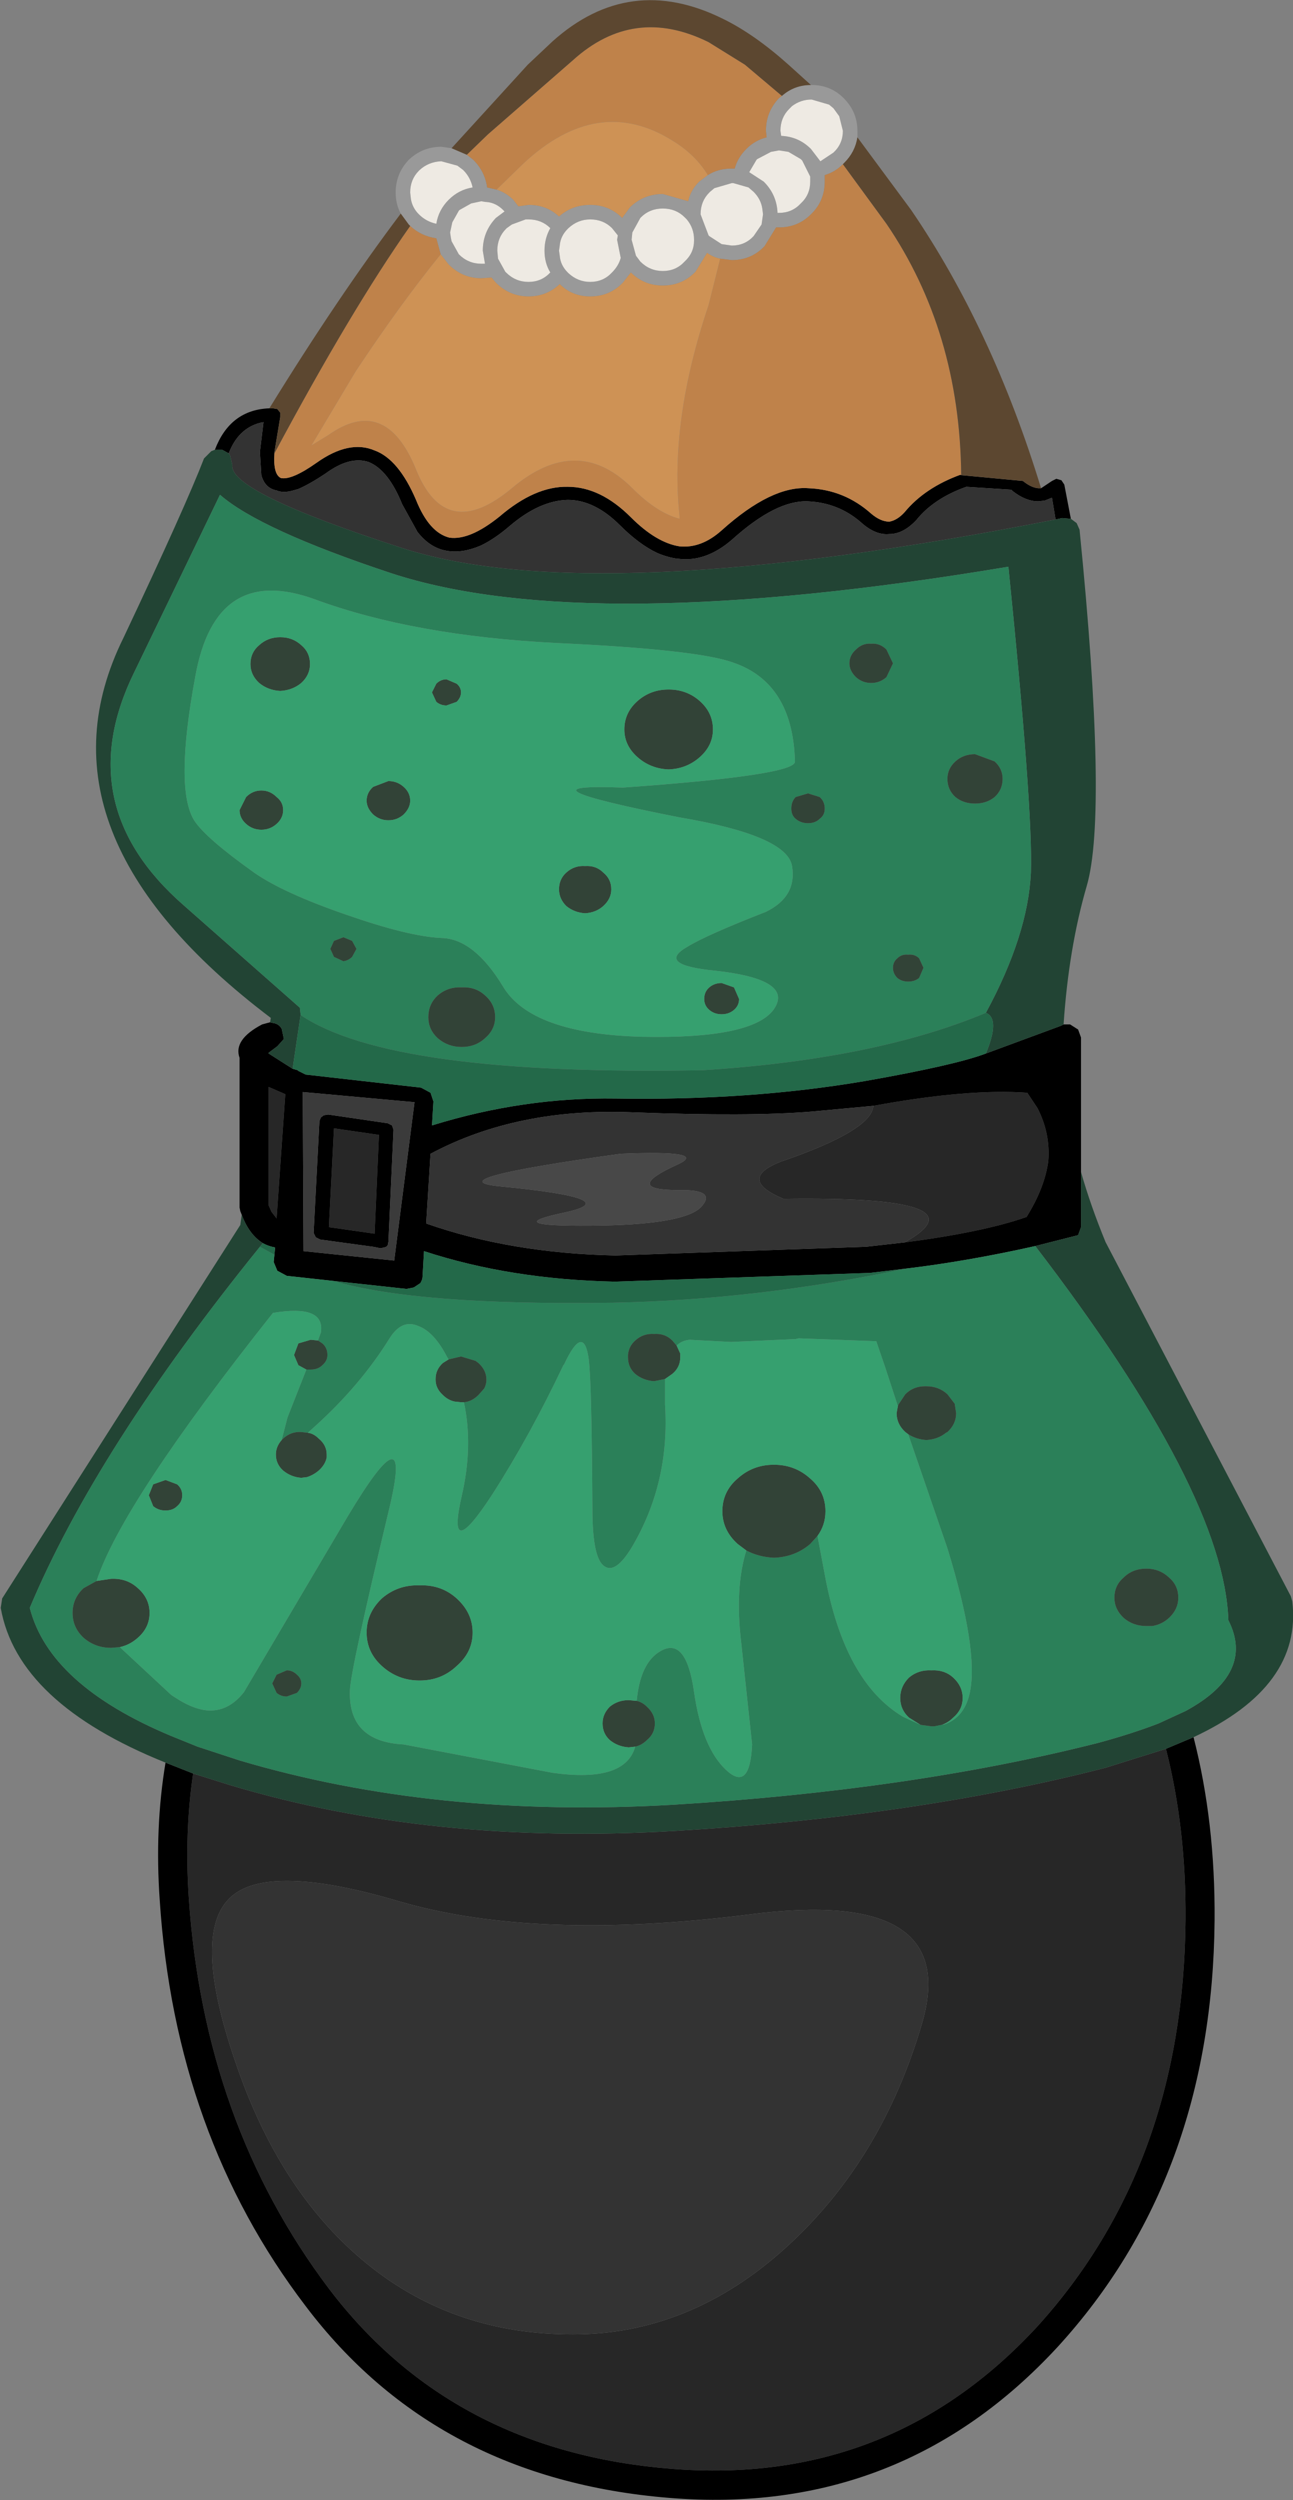 <?xml version="1.0" encoding="UTF-8" standalone="no"?>
<svg xmlns:ffdec="https://www.free-decompiler.com/flash" xmlns:xlink="http://www.w3.org/1999/xlink" ffdec:objectType="shape" height="172.05px" width="89.05px" xmlns="http://www.w3.org/2000/svg">
  <rect width="100%" height="100%" fill="#808080" stroke="none"/>
  <g transform="matrix(1.0, 0.0, 0.0, 1.0, 44.8, 136.3)">
    <path d="M-10.6 -123.25 Q-9.95 -123.05 -9.45 -122.55 L-9.1 -122.1 -8.4 -122.2 Q-7.15 -122.2 -6.3 -121.4 -5.4 -122.2 -4.15 -122.2 -2.85 -122.2 -1.95 -121.3 L-1.4 -122.05 Q-0.45 -122.95 0.85 -122.95 L2.6 -122.45 Q2.75 -123.2 3.35 -123.8 L3.95 -124.25 Q4.65 -124.7 5.6 -124.7 L5.8 -124.7 Q6.0 -125.45 6.6 -126.05 7.2 -126.65 8.0 -126.85 L7.95 -127.3 Q7.95 -128.6 8.85 -129.55 L9.05 -129.7 Q9.9 -130.45 11.05 -130.45 L11.1 -130.45 Q12.4 -130.45 13.3 -129.55 14.25 -128.6 14.25 -127.3 L14.25 -126.85 Q14.1 -125.85 13.35 -125.1 L13.3 -125.05 13.25 -125.0 Q12.7 -124.45 12.0 -124.25 L12.0 -123.8 Q12.0 -122.5 11.1 -121.6 L11.05 -121.55 Q10.15 -120.65 8.85 -120.65 L8.65 -120.65 7.85 -119.35 7.8 -119.3 Q6.9 -118.4 5.6 -118.4 L4.8 -118.5 Q4.3 -118.6 3.9 -118.9 L3.1 -117.6 3.05 -117.55 Q2.15 -116.65 0.85 -116.65 -0.45 -116.65 -1.35 -117.55 L-1.9 -116.85 -1.95 -116.8 Q-2.85 -115.9 -4.15 -115.9 -5.4 -115.9 -6.25 -116.75 -7.15 -115.9 -8.4 -115.9 -9.7 -115.9 -10.65 -116.85 L-10.95 -117.2 -11.65 -117.15 Q-12.95 -117.15 -13.9 -118.1 L-14.45 -118.8 -14.75 -119.9 Q-15.8 -120.05 -16.55 -120.75 L-16.65 -120.85 -17.2 -121.6 Q-17.55 -122.25 -17.55 -123.05 -17.55 -124.35 -16.65 -125.3 -15.7 -126.2 -14.4 -126.2 L-13.7 -126.1 -12.65 -125.65 -12.2 -125.3 Q-11.4 -124.5 -11.25 -123.4 L-10.6 -123.25 M7.35 -125.35 L7.3 -125.3 6.8 -124.45 7.8 -123.8 Q8.7 -122.9 8.75 -121.65 L8.85 -121.65 Q9.75 -121.65 10.35 -122.3 11.0 -122.9 11.0 -123.8 L11.0 -124.15 10.45 -125.25 10.35 -125.35 9.5 -125.85 8.85 -125.95 8.3 -125.85 7.35 -125.35 M9.75 -129.0 L9.6 -128.85 9.55 -128.8 Q8.95 -128.2 8.95 -127.3 L9.0 -126.95 Q10.2 -126.9 11.05 -126.05 L11.7 -125.2 12.6 -125.8 Q13.25 -126.4 13.25 -127.3 L13.0 -128.3 12.6 -128.85 12.3 -129.1 11.1 -129.45 Q10.35 -129.45 9.75 -129.0 M2.5 -121.2 L2.35 -121.35 Q1.75 -121.95 0.85 -121.95 -0.05 -121.95 -0.65 -121.35 L-0.7 -121.3 -1.25 -120.3 -1.3 -119.8 -1.0 -118.7 -0.7 -118.3 Q-0.05 -117.65 0.85 -117.65 1.75 -117.65 2.35 -118.3 3.0 -118.9 3.0 -119.75 L3.0 -119.8 Q3.0 -120.6 2.5 -121.2 M7.75 -121.55 L7.7 -121.95 Q7.6 -122.6 7.1 -123.1 L6.75 -123.4 5.7 -123.7 5.6 -123.7 4.4 -123.35 4.1 -123.1 4.05 -123.05 Q3.45 -122.45 3.45 -121.55 L4.0 -120.1 4.05 -120.05 4.9 -119.5 5.6 -119.4 Q6.5 -119.4 7.1 -120.05 L7.65 -120.85 7.75 -121.55 M-15.9 -124.6 L-15.95 -124.55 Q-16.55 -123.95 -16.55 -123.05 L-16.5 -122.6 Q-16.4 -122.0 -15.95 -121.55 -15.45 -121.05 -14.75 -120.9 -14.6 -121.85 -13.9 -122.55 -13.2 -123.25 -12.25 -123.4 -12.4 -124.1 -12.9 -124.6 L-13.3 -124.9 -14.4 -125.2 -14.45 -125.2 Q-15.3 -125.15 -15.9 -124.6 M-10.15 -121.85 Q-10.65 -122.35 -11.3 -122.4 L-11.35 -122.4 -11.65 -122.45 -12.35 -122.3 -13.15 -121.85 -13.2 -121.8 -13.65 -121.0 -13.8 -120.3 -13.75 -119.95 -13.7 -119.7 -13.2 -118.8 Q-12.55 -118.15 -11.65 -118.15 L-11.4 -118.15 -11.55 -119.05 Q-11.55 -120.35 -10.65 -121.3 L-10.05 -121.75 -10.15 -121.85 M-8.4 -121.2 L-8.6 -121.2 -9.55 -120.85 -9.9 -120.6 -9.95 -120.55 Q-10.55 -119.95 -10.55 -119.05 L-10.5 -118.5 -10.0 -117.6 -9.95 -117.55 Q-9.3 -116.9 -8.4 -116.9 -7.5 -116.9 -6.9 -117.55 -7.3 -118.2 -7.3 -119.05 -7.3 -119.9 -6.9 -120.6 -7.5 -121.2 -8.4 -121.2 M-2.05 -118.55 L-2.3 -119.8 -2.25 -120.1 -2.65 -120.6 Q-3.25 -121.2 -4.15 -121.2 -5.0 -121.2 -5.65 -120.6 L-5.7 -120.55 Q-6.2 -120.05 -6.25 -119.4 L-6.3 -119.05 -6.25 -118.7 Q-6.2 -118.05 -5.7 -117.55 L-5.65 -117.5 Q-5.0 -116.9 -4.15 -116.9 -3.25 -116.9 -2.65 -117.55 -2.2 -118.0 -2.05 -118.55" fill="#999999" fill-rule="evenodd" stroke="none"/>
    <path d="M9.75 -129.0 Q10.35 -129.45 11.1 -129.45 L12.3 -129.1 12.6 -128.85 13.0 -128.3 13.25 -127.3 Q13.25 -126.4 12.6 -125.8 L11.7 -125.2 11.05 -126.05 Q10.2 -126.9 9.0 -126.95 L8.95 -127.3 Q8.95 -128.2 9.55 -128.8 L9.6 -128.85 9.75 -129.0 M7.35 -125.35 L8.3 -125.85 8.85 -125.95 9.5 -125.85 10.35 -125.35 10.45 -125.25 11.0 -124.15 11.0 -123.8 Q11.0 -122.9 10.35 -122.3 9.75 -121.65 8.85 -121.65 L8.75 -121.65 Q8.7 -122.9 7.8 -123.8 L6.8 -124.45 7.3 -125.3 7.35 -125.35 M7.75 -121.55 L7.65 -120.85 7.1 -120.05 Q6.5 -119.4 5.6 -119.4 L4.9 -119.5 4.05 -120.05 4.0 -120.1 3.45 -121.55 Q3.45 -122.45 4.05 -123.05 L4.1 -123.1 4.4 -123.35 5.6 -123.7 5.7 -123.7 6.75 -123.4 7.1 -123.1 Q7.6 -122.6 7.7 -121.95 L7.75 -121.55 M2.5 -121.2 Q3.0 -120.6 3.0 -119.8 L3.0 -119.75 Q3.0 -118.9 2.35 -118.3 1.75 -117.65 0.85 -117.65 -0.05 -117.65 -0.7 -118.3 L-1.0 -118.7 -1.3 -119.8 -1.25 -120.3 -0.7 -121.3 -0.65 -121.35 Q-0.05 -121.95 0.85 -121.95 1.75 -121.95 2.35 -121.35 L2.5 -121.2 M-15.9 -124.6 Q-15.3 -125.15 -14.45 -125.2 L-14.4 -125.2 -13.3 -124.9 -12.9 -124.6 Q-12.4 -124.1 -12.25 -123.4 -13.2 -123.25 -13.9 -122.55 -14.6 -121.85 -14.75 -120.9 -15.45 -121.05 -15.95 -121.55 -16.4 -122.0 -16.5 -122.6 L-16.55 -123.05 Q-16.55 -123.95 -15.95 -124.55 L-15.9 -124.6 M-2.05 -118.55 Q-2.2 -118.0 -2.65 -117.55 -3.25 -116.9 -4.15 -116.9 -5.0 -116.9 -5.65 -117.5 L-5.7 -117.55 Q-6.2 -118.05 -6.25 -118.7 L-6.3 -119.05 -6.25 -119.4 Q-6.2 -120.05 -5.7 -120.55 L-5.65 -120.6 Q-5.0 -121.2 -4.15 -121.2 -3.25 -121.2 -2.65 -120.6 L-2.25 -120.1 -2.3 -119.8 -2.05 -118.55 M-8.4 -121.2 Q-7.5 -121.2 -6.9 -120.6 -7.3 -119.9 -7.3 -119.05 -7.3 -118.2 -6.9 -117.55 -7.5 -116.9 -8.4 -116.9 -9.3 -116.9 -9.95 -117.55 L-10.0 -117.6 -10.5 -118.5 -10.55 -119.05 Q-10.55 -119.95 -9.95 -120.55 L-9.9 -120.6 -9.55 -120.85 -8.6 -121.2 -8.4 -121.2 M-10.15 -121.85 L-10.05 -121.75 -10.65 -121.3 Q-11.55 -120.35 -11.55 -119.05 L-11.4 -118.15 -11.65 -118.15 Q-12.55 -118.15 -13.2 -118.8 L-13.7 -119.7 -13.75 -119.95 -13.8 -120.3 -13.65 -121.0 -13.2 -121.8 -13.15 -121.85 -12.35 -122.3 -11.65 -122.45 -11.35 -122.4 -11.3 -122.4 Q-10.65 -122.35 -10.15 -121.85" fill="#eeeae3" fill-rule="evenodd" stroke="none"/>
    <path d="M17.5 -50.8 Q23.25 -54.0 9.15 -53.8 5.95 -55.15 8.95 -56.35 15.25 -58.5 15.35 -60.2 21.9 -61.4 25.95 -61.1 L26.65 -60.05 Q27.55 -58.3 27.4 -56.4 27.15 -54.55 25.9 -52.55 22.9 -51.5 17.5 -50.8 M-31.5 -14.25 L-28.95 -13.45 Q-15.1 -9.3 1.7 -10.3 18.35 -11.3 31.35 -14.65 L35.5 -15.95 Q36.9 -10.45 36.85 -4.15 36.7 12.75 26.6 23.85 16.45 34.8 1.45 33.6 -13.65 32.4 -22.15 21.2 -30.75 9.8 -31.8 -5.7 -32.1 -10.2 -31.5 -14.25 M9.35 18.35 Q15.95 12.35 18.7 2.95 21.45 -6.45 6.8 -4.55 -7.85 -2.7 -17.3 -5.45 -26.75 -8.25 -29.15 -5.5 -31.55 -2.8 -28.45 6.0 -25.4 14.75 -19.45 19.55 -13.5 24.35 -5.35 24.35 2.75 24.35 9.35 18.35 M-26.3 -53.35 L-26.3 -61.5 -25.15 -61.0 -25.75 -52.45 -26.1 -52.9 -26.3 -53.35 M-21.8 -58.65 L-18.7 -58.2 -19.0 -51.4 -22.15 -51.85 -21.8 -58.65" fill="#272727" fill-rule="evenodd" stroke="none"/>
    <path d="M-25.9 -105.1 Q-26.0 -103.65 -25.45 -103.4 -24.7 -103.25 -23.0 -104.45 -20.75 -106.05 -19.0 -105.3 -17.35 -104.7 -16.15 -101.9 -15.25 -99.65 -13.85 -99.3 -12.45 -99.1 -10.4 -100.75 -7.95 -102.85 -5.7 -102.8 -3.45 -102.8 -1.35 -100.7 0.4 -98.95 2.0 -98.7 3.5 -98.55 4.9 -99.8 8.35 -102.9 10.9 -102.7 13.35 -102.6 15.2 -100.95 15.85 -100.4 16.45 -100.4 17.0 -100.5 17.5 -101.05 18.9 -102.75 21.4 -103.65 L21.35 -103.6 21.4 -103.6 25.65 -103.2 Q26.2 -102.75 26.7 -102.7 L26.9 -102.7 27.65 -103.2 27.95 -103.35 28.3 -103.25 28.5 -102.95 28.95 -100.6 28.9 -100.6 28.35 -100.65 27.9 -100.55 27.65 -102.05 27.15 -101.85 26.7 -101.8 Q25.85 -101.8 24.95 -102.5 L24.85 -102.6 21.75 -102.8 Q19.5 -102.0 18.3 -100.5 17.4 -99.55 16.45 -99.55 15.5 -99.45 14.5 -100.35 12.95 -101.7 10.85 -101.8 8.65 -101.9 5.6 -99.15 3.8 -97.6 1.9 -97.85 L1.85 -97.85 Q1.15 -97.95 0.45 -98.25 -0.8 -98.85 -2.1 -100.15 -3.85 -101.9 -5.7 -101.9 -7.65 -101.85 -9.7 -100.1 -10.75 -99.2 -11.7 -98.75 -13.0 -98.2 -14.05 -98.4 -15.2 -98.6 -16.05 -99.7 L-17.1 -101.6 Q-18.05 -103.95 -19.4 -104.5 -20.7 -104.95 -22.4 -103.7 -23.45 -103.0 -24.25 -102.65 L-24.6 -102.55 Q-25.3 -102.35 -25.75 -102.55 -26.55 -102.7 -26.8 -103.6 L-26.9 -105.2 -26.65 -107.25 -26.9 -107.2 Q-28.4 -106.8 -29.05 -105.1 L-29.5 -105.35 -30.0 -105.35 Q-28.95 -108.1 -26.25 -108.2 L-26.0 -108.2 -25.7 -108.15 -25.5 -107.9 -25.5 -107.6 -25.9 -105.2 -25.9 -105.1 M23.1 -63.8 L28.25 -65.7 28.45 -65.8 28.9 -65.8 29.45 -65.45 29.65 -64.9 29.65 -55.65 29.65 -51.85 29.45 -51.3 26.5 -50.55 Q21.8 -49.5 17.6 -49.0 L15.1 -48.7 15.05 -48.7 -2.45 -48.1 Q-9.65 -48.25 -15.6 -50.2 L-15.7 -48.45 Q-15.7 -48.25 -15.85 -48.0 L-16.3 -47.7 -16.8 -47.6 -21.85 -48.15 -25.05 -48.5 -25.7 -48.85 -25.95 -49.45 -25.9 -49.95 -25.85 -50.45 Q-26.35 -50.55 -26.7 -50.75 -27.65 -51.35 -28.15 -52.7 L-28.25 -52.95 -28.3 -53.2 -28.3 -63.5 Q-28.75 -64.75 -26.75 -65.8 L-26.2 -65.95 -26.0 -65.9 Q-25.6 -65.85 -25.4 -65.5 L-25.25 -64.8 -25.7 -64.3 -26.3 -63.85 -26.3 -63.8 -24.65 -62.75 -24.3 -62.65 -24.25 -62.6 -23.75 -62.35 -15.8 -61.45 -15.15 -61.1 -14.95 -60.5 -15.05 -58.85 Q-8.75 -60.8 -2.4 -60.7 6.8 -60.55 14.75 -61.9 21.0 -63.0 23.1 -63.8 M37.4 -16.75 Q38.9 -10.9 38.85 -4.15 38.7 13.55 28.05 25.2 17.25 36.9 1.3 35.6 -14.75 34.3 -23.75 22.4 -32.75 10.6 -33.8 -5.55 -34.15 -10.5 -33.4 -15.0 L-31.5 -14.25 Q-32.1 -10.2 -31.8 -5.7 -30.75 9.8 -22.15 21.2 -13.65 32.4 1.45 33.6 16.45 34.8 26.6 23.85 36.7 12.75 36.85 -4.15 36.9 -10.45 35.5 -15.95 L37.4 -16.75 M17.5 -50.8 Q22.9 -51.5 25.9 -52.55 27.15 -54.55 27.4 -56.4 27.55 -58.3 26.65 -60.05 L25.95 -61.1 Q21.9 -61.4 15.35 -60.2 L11.05 -59.8 Q6.8 -59.45 -1.15 -59.75 -9.15 -60.1 -15.15 -56.9 L-15.45 -52.1 Q-9.6 -50.05 -2.4 -49.9 L14.85 -50.5 17.5 -50.8 M-22.8 -59.15 L-22.7 -59.4 -22.5 -59.55 -22.2 -59.6 -18.1 -59.0 -17.8 -58.85 -17.7 -58.55 -18.05 -50.85 -18.1 -50.6 -18.2 -50.5 -18.35 -50.45 -18.6 -50.4 -19.1 -50.5 -21.3 -50.8 -22.75 -51.0 -23.05 -51.15 -23.2 -51.45 -22.8 -59.15 M-26.3 -53.35 L-26.1 -52.9 -25.75 -52.45 -25.15 -61.0 -26.3 -61.5 -26.3 -53.35 M-21.8 -58.65 L-22.15 -51.85 -19.0 -51.4 -18.7 -58.2 -21.8 -58.65 M-23.95 -61.15 L-23.9 -50.2 -17.65 -49.55 -16.25 -60.45 -23.95 -61.15" fill="#000000" fill-rule="evenodd" stroke="none"/>
    <path d="M-29.05 -105.1 Q-28.4 -106.8 -26.9 -107.2 L-26.65 -107.25 -26.9 -105.2 -26.8 -103.6 Q-26.55 -102.7 -25.75 -102.55 -25.3 -102.35 -24.6 -102.55 L-24.25 -102.65 Q-23.45 -103.0 -22.4 -103.7 -20.7 -104.95 -19.4 -104.5 -18.05 -103.95 -17.1 -101.6 L-16.05 -99.7 Q-15.2 -98.6 -14.05 -98.4 -13.0 -98.2 -11.7 -98.75 -10.75 -99.2 -9.7 -100.1 -7.65 -101.85 -5.7 -101.9 -3.85 -101.9 -2.1 -100.15 -0.8 -98.85 0.45 -98.25 1.15 -97.95 1.85 -97.85 L1.9 -97.85 Q3.8 -97.6 5.6 -99.15 8.65 -101.9 10.85 -101.8 12.95 -101.7 14.5 -100.35 15.5 -99.45 16.45 -99.55 17.4 -99.55 18.3 -100.5 19.5 -102.0 21.75 -102.8 L24.85 -102.6 24.95 -102.5 Q25.85 -101.8 26.7 -101.8 L27.15 -101.85 27.65 -102.05 27.9 -100.55 Q-3.9 -94.3 -17.15 -98.6 -29.05 -102.45 -28.8 -104.3 L-28.95 -104.95 -29.05 -105.1 M15.35 -60.2 Q15.25 -58.5 8.95 -56.35 5.95 -55.15 9.15 -53.8 23.25 -54.0 17.5 -50.8 L14.85 -50.5 -2.4 -49.9 Q-9.6 -50.05 -15.45 -52.1 L-15.15 -56.9 Q-9.15 -60.1 -1.15 -59.75 6.8 -59.45 11.05 -59.8 L15.35 -60.2 M1.95 -54.4 Q-2.05 -54.4 1.95 -56.2 3.95 -57.15 -2.05 -56.9 -15.05 -55.1 -10.3 -54.65 -1.5 -53.8 -5.95 -52.85 -10.45 -51.9 -4.1 -51.95 2.2 -52.0 3.45 -53.2 4.65 -54.45 1.95 -54.4 M9.35 18.35 Q2.75 24.35 -5.35 24.35 -13.5 24.35 -19.45 19.55 -25.4 14.75 -28.45 6.0 -31.55 -2.8 -29.15 -5.5 -26.75 -8.25 -17.3 -5.45 -7.85 -2.7 6.8 -4.55 21.45 -6.45 18.7 2.95 15.95 12.35 9.35 18.35" fill="#333333" fill-rule="evenodd" stroke="none"/>
    <path d="M-10.6 -123.25 L-11.25 -123.4 Q-11.4 -124.5 -12.2 -125.3 L-12.65 -125.65 -11.2 -127.05 -5.35 -132.15 Q-1.15 -135.95 4.0 -133.4 L6.5 -131.85 9.05 -129.7 8.85 -129.55 Q7.95 -128.6 7.95 -127.3 L8.0 -126.85 Q7.2 -126.65 6.6 -126.05 6.0 -125.45 5.8 -124.7 L5.6 -124.7 Q4.65 -124.7 3.95 -124.25 3.1 -125.65 1.55 -126.6 -3.6 -129.85 -8.75 -125.05 L-10.6 -123.25 M-16.55 -120.75 Q-15.8 -120.05 -14.75 -119.9 L-14.45 -118.8 Q-17.25 -115.35 -20.3 -110.75 L-23.35 -105.65 -22.2 -106.35 Q-18.25 -109.15 -16.15 -104.0 -14.1 -98.9 -9.55 -102.7 -5.05 -106.5 -1.25 -102.7 0.45 -101.0 2.0 -100.6 L2.0 -100.8 Q1.3 -107.3 4.0 -115.3 L4.8 -118.5 5.6 -118.4 Q6.9 -118.4 7.8 -119.3 L7.85 -119.35 8.65 -120.65 8.85 -120.65 Q10.15 -120.65 11.05 -121.55 L11.1 -121.6 Q12.0 -122.5 12.0 -123.8 L12.0 -124.25 Q12.7 -124.45 13.25 -125.0 L16.25 -120.9 Q21.3 -113.5 21.4 -103.6 L21.35 -103.6 21.4 -103.65 Q18.9 -102.75 17.5 -101.05 17.0 -100.5 16.45 -100.4 15.85 -100.4 15.2 -100.95 13.35 -102.6 10.9 -102.7 8.35 -102.9 4.9 -99.8 3.5 -98.55 2.0 -98.7 0.4 -98.95 -1.35 -100.7 -3.45 -102.8 -5.7 -102.8 -7.95 -102.85 -10.4 -100.75 -12.45 -99.1 -13.85 -99.3 -15.25 -99.65 -16.15 -101.9 -17.35 -104.7 -19.0 -105.3 -20.75 -106.05 -23.0 -104.45 -24.7 -103.25 -25.45 -103.4 -26.0 -103.65 -25.9 -105.1 -20.6 -115.0 -16.55 -120.75" fill="#bf824a" fill-rule="evenodd" stroke="none"/>
    <path d="M3.95 -124.25 L3.35 -123.8 Q2.75 -123.2 2.6 -122.45 L0.85 -122.95 Q-0.45 -122.95 -1.4 -122.05 L-1.95 -121.3 Q-2.85 -122.2 -4.15 -122.2 -5.4 -122.2 -6.3 -121.4 -7.15 -122.2 -8.4 -122.2 L-9.1 -122.1 -9.45 -122.55 Q-9.95 -123.05 -10.6 -123.25 L-8.75 -125.05 Q-3.6 -129.85 1.55 -126.6 3.1 -125.65 3.95 -124.25 M-14.45 -118.8 L-13.9 -118.1 Q-12.95 -117.15 -11.65 -117.15 L-10.95 -117.2 -10.65 -116.85 Q-9.7 -115.9 -8.4 -115.9 -7.15 -115.9 -6.25 -116.75 -5.4 -115.9 -4.15 -115.9 -2.85 -115.9 -1.95 -116.8 L-1.9 -116.85 -1.35 -117.55 Q-0.45 -116.65 0.85 -116.65 2.15 -116.65 3.05 -117.55 L3.1 -117.6 3.9 -118.9 Q4.3 -118.6 4.8 -118.5 L4.0 -115.3 Q1.3 -107.3 2.0 -100.8 L2.0 -100.6 Q0.45 -101.0 -1.25 -102.7 -5.05 -106.5 -9.55 -102.7 -14.1 -98.9 -16.15 -104.0 -18.25 -109.15 -22.2 -106.35 L-23.35 -105.65 -20.3 -110.75 Q-17.25 -115.35 -14.45 -118.8" fill="#ce9255" fill-rule="evenodd" stroke="none"/>
    <path d="M-12.65 -125.65 L-13.7 -126.1 -8.45 -131.85 -6.75 -133.45 Q-1.45 -138.2 5.0 -135.0 7.15 -133.95 9.5 -131.85 L11.05 -130.45 Q9.9 -130.45 9.05 -129.7 L6.5 -131.85 4.0 -133.4 Q-1.15 -135.95 -5.35 -132.15 L-11.2 -127.05 -12.65 -125.65 M-17.2 -121.6 L-16.65 -120.85 -16.55 -120.75 Q-20.6 -115.0 -25.9 -105.1 L-25.9 -105.2 -25.5 -107.6 -25.5 -107.9 -25.7 -108.15 -26.0 -108.2 -26.25 -108.2 Q-21.5 -115.9 -17.2 -121.6 M13.25 -125.0 L13.3 -125.05 13.35 -125.1 Q14.1 -125.85 14.25 -126.85 L17.95 -121.85 Q23.55 -113.65 26.9 -102.7 L26.7 -102.7 Q26.2 -102.75 25.65 -103.2 L21.4 -103.6 Q21.3 -113.5 16.25 -120.9 L13.25 -125.0" fill="#5c4730" fill-rule="evenodd" stroke="none"/>
    <path d="M-30.0 -105.35 L-29.5 -105.35 -29.05 -105.1 -28.95 -104.95 -28.8 -104.3 Q-29.05 -102.45 -17.15 -98.6 -3.9 -94.3 27.9 -100.55 L28.35 -100.65 28.9 -100.6 28.95 -100.6 29.35 -100.3 29.55 -99.85 Q31.5 -80.35 30.05 -75.35 28.8 -71.05 28.45 -65.8 L28.25 -65.7 23.1 -63.8 Q24.1 -66.2 23.1 -66.6 26.0 -71.95 26.2 -76.25 26.35 -80.55 24.65 -97.3 -4.4 -92.45 -17.85 -96.85 -26.9 -99.85 -29.65 -102.25 L-35.55 -90.05 Q-40.05 -80.9 -32.15 -74.0 L-24.15 -66.95 -24.1 -66.5 -24.1 -66.45 -24.65 -62.75 -26.3 -63.8 -26.3 -63.85 -25.7 -64.3 -25.25 -64.8 -25.4 -65.5 Q-25.6 -65.85 -26.0 -65.9 L-26.2 -65.95 -26.15 -66.25 Q-42.95 -78.95 -36.3 -92.4 -32.0 -101.5 -30.75 -104.75 L-30.25 -105.25 -30.0 -105.35 M29.65 -55.65 Q30.3 -53.35 31.35 -50.8 L31.3 -50.9 44.1 -26.45 44.2 -26.1 Q44.9 -20.25 37.4 -16.75 L35.5 -15.95 31.35 -14.65 Q18.35 -11.3 1.7 -10.3 -15.1 -9.3 -28.95 -13.45 L-31.5 -14.25 -33.4 -15.0 Q-43.6 -19.1 -44.75 -25.65 L-44.65 -26.3 -28.25 -52.0 -28.15 -52.7 Q-27.65 -51.35 -26.7 -50.75 L-26.9 -50.5 Q-38.15 -36.6 -42.75 -25.65 -41.4 -20.35 -33.05 -16.85 L-31.2 -16.1 -28.3 -15.15 Q-14.8 -11.15 1.55 -12.1 17.95 -13.1 30.8 -16.35 33.2 -17.0 35.0 -17.7 L36.85 -18.55 Q41.65 -21.15 39.8 -24.8 39.5 -33.6 26.5 -50.55 L29.45 -51.3 29.65 -51.85 29.65 -55.65" fill="#224434" fill-rule="evenodd" stroke="none"/>
    <path d="M21.0 -81.45 Q21.55 -81.0 22.35 -81.0 23.15 -81.0 23.7 -81.45 24.25 -81.95 24.25 -82.7 24.25 -83.4 23.7 -83.9 L22.35 -84.4 Q21.55 -84.4 21.0 -83.9 20.45 -83.4 20.45 -82.7 20.45 -81.95 21.0 -81.45 M-24.1 -66.45 L-24.1 -66.5 -24.15 -66.95 -32.15 -74.0 Q-40.05 -80.9 -35.55 -90.05 L-29.65 -102.25 Q-26.9 -99.85 -17.85 -96.85 -4.4 -92.45 24.65 -97.3 26.35 -80.55 26.2 -76.25 26.0 -71.95 23.1 -66.6 15.45 -63.4 3.6 -62.65 -17.9 -62.25 -24.1 -66.45 M13.7 -90.65 Q13.7 -90.15 14.15 -89.7 14.6 -89.3 15.2 -89.3 15.8 -89.3 16.25 -89.7 L16.7 -90.65 16.25 -91.6 Q15.8 -92.05 15.2 -92.0 14.6 -92.05 14.15 -91.6 13.7 -91.2 13.7 -90.65 M9.75 -76.7 Q9.4 -78.8 2.0 -80.05 -9.9 -82.4 -1.9 -82.1 10.05 -82.95 9.95 -83.9 9.8 -89.3 5.7 -90.7 3.25 -91.6 -6.5 -92.05 -16.3 -92.55 -23.1 -95.05 -29.95 -97.55 -31.35 -89.75 -32.8 -81.95 -31.4 -79.8 -30.6 -78.6 -27.3 -76.25 -25.3 -74.85 -20.95 -73.35 -16.65 -71.85 -14.4 -71.75 -12.15 -71.7 -10.15 -68.4 -8.2 -65.15 -0.55 -64.95 7.05 -64.8 8.5 -66.85 9.9 -68.9 4.45 -69.5 0.35 -69.9 2.55 -71.15 3.85 -71.95 7.95 -73.55 10.1 -74.6 9.75 -76.7 M18.5 -70.35 Q18.2 -70.65 17.75 -70.6 17.3 -70.65 17.0 -70.35 16.7 -70.1 16.7 -69.7 16.7 -69.3 17.0 -69.0 17.3 -68.75 17.75 -68.75 18.2 -68.75 18.5 -69.0 L18.8 -69.7 18.5 -70.35 M9.7 -80.65 Q9.7 -80.2 10.0 -79.95 10.35 -79.65 10.85 -79.65 11.35 -79.65 11.65 -79.95 12.0 -80.2 12.0 -80.65 12.0 -81.15 11.65 -81.45 L10.85 -81.7 10.0 -81.45 Q9.7 -81.15 9.7 -80.65 M17.75 -37.6 Q18.3 -37.25 19.0 -37.2 19.8 -37.25 20.35 -37.7 L20.45 -37.75 Q21.05 -38.3 21.05 -39.05 L20.95 -39.7 20.45 -40.35 Q19.85 -40.9 19.0 -40.9 L18.9 -40.9 Q18.1 -40.9 17.55 -40.35 L17.05 -39.6 17.0 -39.6 17.0 -39.65 16.15 -42.25 15.55 -44.0 10.2 -44.2 10.0 -44.15 5.55 -43.95 2.7 -44.1 Q2.15 -44.05 1.8 -43.7 L1.5 -44.05 Q1.0 -44.55 0.25 -44.5 -0.5 -44.55 -1.05 -44.05 -1.5 -43.65 -1.55 -43.05 L-1.55 -42.9 Q-1.55 -42.2 -1.05 -41.75 -0.5 -41.3 0.25 -41.25 L1.0 -41.4 1.0 -39.65 Q1.35 -34.25 -1.3 -29.8 -2.4 -28.0 -3.15 -28.5 -4.0 -29.0 -4.0 -32.45 -4.05 -41.2 -4.25 -42.7 L-4.25 -42.75 Q-4.6 -45.3 -5.95 -42.4 L-6.0 -42.35 Q-8.3 -37.5 -10.9 -33.45 -14.1 -28.55 -13.0 -33.35 -12.2 -36.8 -12.85 -39.8 -12.3 -39.85 -11.85 -40.3 L-11.45 -40.75 Q-11.3 -41.05 -11.3 -41.35 -11.3 -42.0 -11.85 -42.5 L-12.05 -42.65 -13.05 -42.95 -13.9 -42.75 -14.0 -42.9 Q-14.9 -44.65 -16.0 -45.05 -17.15 -45.55 -18.0 -44.15 -20.0 -40.95 -23.1 -38.15 L-23.6 -37.7 -24.05 -37.75 Q-24.75 -37.8 -25.3 -37.3 L-25.4 -37.2 -25.0 -38.75 -23.7 -42.05 -23.4 -42.05 Q-22.9 -42.05 -22.6 -42.35 -22.25 -42.65 -22.25 -43.05 -22.25 -43.55 -22.6 -43.85 L-22.9 -44.05 -22.7 -44.6 Q-22.4 -46.55 -26.0 -45.95 -36.4 -32.85 -38.15 -27.5 L-39.05 -27.0 Q-39.8 -26.3 -39.8 -25.3 -39.8 -24.3 -39.05 -23.6 -38.25 -22.9 -37.15 -22.9 L-36.55 -22.95 -33.0 -19.65 -32.45 -19.3 Q-31.45 -18.7 -30.6 -18.6 -29.1 -18.45 -28.0 -19.85 L-20.85 -31.95 Q-16.3 -39.55 -18.0 -32.45 -20.65 -21.4 -20.7 -20.0 -20.85 -16.45 -17.0 -16.25 L-6.75 -14.3 Q-1.75 -13.6 -1.05 -16.1 -0.6 -16.2 -0.25 -16.55 0.3 -17.0 0.3 -17.7 0.3 -18.35 -0.25 -18.85 -0.55 -19.15 -0.95 -19.25 -0.7 -21.85 0.65 -22.65 2.45 -23.75 3.0 -19.85 3.55 -16.05 5.2 -14.5 6.85 -12.95 7.0 -16.25 L6.25 -23.25 Q5.8 -27.0 6.6 -29.6 7.45 -29.15 8.5 -29.1 9.95 -29.15 11.0 -30.05 L11.5 -30.6 12.0 -27.95 Q13.35 -20.55 17.4 -18.15 L18.6 -17.6 19.35 -17.5 19.55 -17.5 20.3 -17.65 Q21.65 -18.15 22.0 -19.85 22.6 -22.75 20.45 -29.75 L17.75 -37.6 M34.15 -28.35 Q33.25 -28.35 32.65 -27.8 L32.6 -27.75 Q31.95 -27.2 31.95 -26.35 31.95 -25.55 32.6 -24.95 33.25 -24.4 34.15 -24.4 L34.55 -24.4 Q35.2 -24.5 35.7 -24.95 36.35 -25.55 36.35 -26.35 36.35 -27.2 35.7 -27.75 35.05 -28.35 34.15 -28.35 M17.6 -49.0 Q21.8 -49.5 26.5 -50.55 39.5 -33.6 39.8 -24.8 41.65 -21.15 36.85 -18.55 L35.0 -17.7 Q33.2 -17.0 30.8 -16.35 17.95 -13.1 1.55 -12.1 -14.8 -11.15 -28.3 -15.15 L-31.2 -16.1 -33.05 -16.85 Q-41.4 -20.35 -42.75 -25.65 -38.15 -36.6 -26.9 -50.5 L-25.9 -49.95 -25.95 -49.45 -25.7 -48.85 -25.05 -48.5 -21.85 -48.15 Q-16.05 -46.45 -2.6 -46.65 7.4 -46.85 17.6 -49.0 M-20.55 -71.55 L-21.15 -71.8 -21.8 -71.55 -22.05 -71.0 -21.8 -70.45 -21.15 -70.15 Q-20.8 -70.2 -20.55 -70.45 L-20.25 -71.0 -20.55 -71.55 M-10.7 -66.3 Q-10.7 -67.2 -11.4 -67.8 -12.05 -68.4 -13.0 -68.35 -13.95 -68.4 -14.65 -67.8 -15.3 -67.2 -15.3 -66.3 -15.3 -65.45 -14.65 -64.85 -13.95 -64.25 -13.0 -64.25 -12.05 -64.25 -11.4 -64.85 -10.7 -65.45 -10.7 -66.3 M-25.75 -21.05 L-26.05 -20.45 -25.75 -19.8 Q-25.45 -19.55 -25.05 -19.55 L-24.35 -19.8 Q-24.05 -20.1 -24.05 -20.45 -24.05 -20.8 -24.35 -21.05 -24.65 -21.35 -25.05 -21.35 L-25.75 -21.05" fill="#2b8059" fill-rule="evenodd" stroke="none"/>
    <path d="M21.0 -81.45 Q20.45 -81.95 20.45 -82.7 20.45 -83.4 21.0 -83.9 21.55 -84.4 22.35 -84.4 L23.7 -83.9 Q24.25 -83.4 24.25 -82.7 24.25 -81.95 23.7 -81.45 23.15 -81.0 22.35 -81.0 21.55 -81.0 21.0 -81.45 M13.7 -90.65 Q13.7 -91.2 14.15 -91.6 14.6 -92.05 15.2 -92.0 15.8 -92.05 16.25 -91.6 L16.7 -90.65 16.25 -89.7 Q15.8 -89.3 15.2 -89.3 14.6 -89.3 14.15 -89.7 13.7 -90.15 13.7 -90.65 M3.4 -88.05 Q4.3 -87.25 4.3 -86.1 4.3 -85.0 3.4 -84.2 2.5 -83.4 1.25 -83.35 0.0 -83.4 -0.9 -84.2 -1.8 -85.0 -1.8 -86.1 -1.8 -87.25 -0.9 -88.05 0.0 -88.85 1.25 -88.85 2.5 -88.85 3.4 -88.05 M9.7 -80.65 Q9.7 -81.15 10.0 -81.45 L10.85 -81.7 11.65 -81.45 Q12.0 -81.15 12.0 -80.65 12.0 -80.2 11.65 -79.95 11.35 -79.65 10.85 -79.65 10.35 -79.65 10.0 -79.95 9.7 -80.2 9.7 -80.65 M18.5 -70.35 L18.8 -69.7 18.5 -69.0 Q18.2 -68.75 17.75 -68.75 17.3 -68.75 17.0 -69.0 16.7 -69.3 16.7 -69.7 16.7 -70.1 17.0 -70.35 17.3 -70.65 17.75 -70.6 18.2 -70.65 18.5 -70.35 M4.9 -68.65 L5.75 -68.35 6.1 -67.55 Q6.1 -67.1 5.75 -66.8 5.4 -66.5 4.9 -66.5 4.4 -66.5 4.05 -66.8 3.7 -67.1 3.7 -67.55 3.7 -68.05 4.05 -68.35 4.4 -68.65 4.9 -68.65 M17.05 -39.6 L17.55 -40.35 Q18.1 -40.9 18.9 -40.9 L19.0 -40.9 Q19.85 -40.9 20.45 -40.35 L20.95 -39.7 21.05 -39.05 Q21.05 -38.3 20.45 -37.75 L20.35 -37.7 Q19.8 -37.25 19.0 -37.2 18.3 -37.25 17.75 -37.6 L17.55 -37.75 Q16.95 -38.3 16.95 -39.05 L17.05 -39.6 M19.55 -17.5 L19.35 -17.5 18.6 -17.6 17.8 -18.1 Q17.2 -18.65 17.2 -19.45 17.2 -20.25 17.8 -20.85 18.45 -21.4 19.35 -21.35 20.25 -21.4 20.85 -20.85 21.5 -20.25 21.5 -19.45 21.5 -18.65 20.85 -18.1 20.3 -17.55 19.55 -17.5 M11.5 -30.6 L11.0 -30.05 Q9.95 -29.15 8.5 -29.1 7.45 -29.15 6.6 -29.6 L6.0 -30.05 Q4.95 -31.0 4.95 -32.3 4.95 -33.65 6.0 -34.55 7.05 -35.5 8.5 -35.5 9.95 -35.5 11.0 -34.55 12.05 -33.65 12.05 -32.3 12.05 -31.35 11.5 -30.6 M-0.95 -19.25 Q-0.55 -19.15 -0.25 -18.85 0.3 -18.35 0.3 -17.7 0.3 -17.0 -0.25 -16.55 -0.6 -16.2 -1.05 -16.1 L-1.5 -16.05 Q-2.25 -16.1 -2.8 -16.55 -3.3 -17.0 -3.3 -17.7 -3.3 -18.35 -2.8 -18.85 -2.25 -19.3 -1.5 -19.3 L-0.95 -19.25 M-36.55 -22.95 L-37.15 -22.9 Q-38.25 -22.9 -39.05 -23.6 -39.8 -24.3 -39.8 -25.3 -39.8 -26.3 -39.05 -27.0 L-38.15 -27.5 -37.15 -27.65 Q-36.05 -27.7 -35.3 -27.0 -34.5 -26.3 -34.5 -25.3 -34.5 -24.3 -35.3 -23.6 -35.85 -23.1 -36.55 -22.95 M-22.9 -44.05 L-22.6 -43.85 Q-22.25 -43.55 -22.25 -43.05 -22.25 -42.65 -22.6 -42.35 -22.9 -42.05 -23.4 -42.05 L-23.7 -42.05 -24.25 -42.35 -24.55 -43.05 -24.25 -43.85 -23.4 -44.1 -22.9 -44.05 M-25.4 -37.2 L-25.3 -37.3 Q-24.75 -37.8 -24.05 -37.75 L-23.6 -37.7 Q-23.2 -37.65 -22.85 -37.3 -22.3 -36.85 -22.3 -36.2 L-22.3 -36.0 Q-22.4 -35.5 -22.85 -35.1 -23.2 -34.8 -23.65 -34.65 L-24.05 -34.6 Q-24.75 -34.65 -25.3 -35.1 -25.8 -35.55 -25.8 -36.2 -25.8 -36.75 -25.4 -37.2 M-13.9 -42.75 L-13.05 -42.95 -12.05 -42.65 -11.85 -42.5 Q-11.3 -42.0 -11.3 -41.35 -11.3 -41.05 -11.45 -40.75 L-11.85 -40.3 Q-12.3 -39.85 -12.85 -39.8 L-13.05 -39.8 -13.5 -39.85 Q-13.95 -39.95 -14.3 -40.3 -14.8 -40.75 -14.8 -41.35 L-14.8 -41.4 Q-14.8 -42.05 -14.3 -42.5 L-13.9 -42.75 M1.0 -41.4 L0.25 -41.25 Q-0.5 -41.3 -1.05 -41.75 -1.55 -42.2 -1.55 -42.9 L-1.55 -43.05 Q-1.5 -43.65 -1.05 -44.05 -0.5 -44.55 0.25 -44.5 1.0 -44.55 1.5 -44.05 L1.8 -43.7 2.05 -43.15 2.05 -42.9 Q2.05 -42.2 1.5 -41.75 L1.0 -41.4 M34.15 -28.35 Q35.05 -28.35 35.7 -27.75 36.35 -27.2 36.35 -26.35 36.35 -25.55 35.7 -24.95 35.2 -24.5 34.55 -24.4 L34.15 -24.4 Q33.25 -24.4 32.6 -24.95 31.95 -25.55 31.95 -26.35 31.95 -27.2 32.6 -27.75 L32.65 -27.8 Q33.25 -28.35 34.15 -28.35 M-13.35 -88.0 L-14.05 -87.75 Q-14.45 -87.75 -14.75 -88.0 L-15.05 -88.65 -14.75 -89.25 Q-14.45 -89.55 -14.05 -89.55 L-13.35 -89.25 Q-13.05 -89.0 -13.05 -88.65 -13.05 -88.3 -13.35 -88.0 M-17.0 -80.25 Q-17.45 -79.85 -18.05 -79.85 -18.65 -79.85 -19.1 -80.25 -19.55 -80.7 -19.55 -81.2 -19.55 -81.75 -19.1 -82.15 L-18.05 -82.55 Q-17.45 -82.55 -17.0 -82.15 -16.55 -81.75 -16.55 -81.2 -16.55 -80.7 -17.0 -80.25 M-5.8 -76.25 Q-5.25 -76.75 -4.5 -76.7 -3.75 -76.75 -3.25 -76.25 -2.7 -75.8 -2.7 -75.1 -2.7 -74.45 -3.25 -73.95 -3.75 -73.5 -4.5 -73.45 -5.25 -73.5 -5.8 -73.95 -6.3 -74.45 -6.3 -75.1 -6.3 -75.8 -5.8 -76.25 M-24.05 -91.9 Q-23.45 -91.4 -23.45 -90.6 -23.45 -89.85 -24.05 -89.3 -24.65 -88.8 -25.5 -88.75 -26.35 -88.8 -26.95 -89.3 -27.55 -89.85 -27.55 -90.6 -27.55 -91.4 -26.95 -91.9 -26.35 -92.45 -25.5 -92.45 -24.65 -92.45 -24.05 -91.9 M-25.3 -80.55 Q-25.3 -80.0 -25.75 -79.6 -26.2 -79.2 -26.8 -79.2 -27.4 -79.2 -27.85 -79.6 -28.3 -80.0 -28.3 -80.55 L-27.85 -81.45 Q-27.4 -81.9 -26.8 -81.9 -26.2 -81.9 -25.75 -81.45 -25.3 -81.1 -25.3 -80.55 M-20.55 -71.55 L-20.25 -71.0 -20.55 -70.45 Q-20.8 -70.2 -21.15 -70.15 L-21.8 -70.45 -22.05 -71.0 -21.8 -71.55 -21.15 -71.8 -20.55 -71.55 M-10.7 -66.3 Q-10.7 -65.45 -11.4 -64.85 -12.05 -64.25 -13.0 -64.25 -13.95 -64.25 -14.65 -64.85 -15.3 -65.45 -15.3 -66.3 -15.3 -67.2 -14.65 -67.8 -13.95 -68.4 -13.0 -68.35 -12.05 -68.4 -11.4 -67.8 -10.7 -67.2 -10.7 -66.3 M-13.35 -26.3 Q-12.25 -25.3 -12.25 -23.95 -12.25 -22.6 -13.35 -21.65 -14.4 -20.65 -15.9 -20.65 -17.4 -20.65 -18.5 -21.65 -19.55 -22.6 -19.55 -23.95 -19.55 -25.3 -18.5 -26.3 -17.4 -27.25 -15.9 -27.2 -14.4 -27.25 -13.35 -26.3 M-32.6 -32.65 Q-32.9 -32.35 -33.4 -32.35 -33.9 -32.35 -34.25 -32.65 L-34.55 -33.4 -34.25 -34.15 -33.4 -34.45 -32.6 -34.15 Q-32.25 -33.85 -32.25 -33.4 -32.25 -32.95 -32.6 -32.65 M-25.75 -21.05 L-25.05 -21.35 Q-24.65 -21.35 -24.35 -21.05 -24.05 -20.8 -24.05 -20.45 -24.05 -20.1 -24.35 -19.8 L-25.05 -19.55 Q-25.45 -19.55 -25.75 -19.8 L-26.05 -20.45 -25.75 -21.05" fill="#324337" fill-rule="evenodd" stroke="none"/>
    <path d="M3.4 -88.05 Q2.5 -88.85 1.25 -88.85 0.0 -88.85 -0.9 -88.05 -1.8 -87.25 -1.8 -86.1 -1.8 -85.0 -0.9 -84.2 0.0 -83.4 1.25 -83.35 2.5 -83.4 3.4 -84.2 4.3 -85.0 4.3 -86.1 4.3 -87.25 3.4 -88.05 M9.75 -76.7 Q10.1 -74.6 7.95 -73.55 3.85 -71.95 2.55 -71.15 0.35 -69.9 4.45 -69.5 9.9 -68.9 8.5 -66.85 7.05 -64.8 -0.55 -64.95 -8.2 -65.15 -10.15 -68.4 -12.15 -71.7 -14.4 -71.75 -16.65 -71.85 -20.95 -73.35 -25.3 -74.85 -27.3 -76.25 -30.6 -78.6 -31.4 -79.8 -32.8 -81.95 -31.35 -89.75 -29.95 -97.55 -23.1 -95.05 -16.3 -92.55 -6.5 -92.05 3.25 -91.6 5.7 -90.7 9.8 -89.3 9.95 -83.9 10.05 -82.95 -1.9 -82.1 -9.9 -82.4 2.0 -80.05 9.4 -78.8 9.75 -76.7 M4.9 -68.65 Q4.4 -68.65 4.05 -68.35 3.7 -68.05 3.7 -67.55 3.7 -67.1 4.05 -66.8 4.4 -66.5 4.9 -66.5 5.4 -66.5 5.75 -66.8 6.1 -67.1 6.1 -67.55 L5.75 -68.35 4.9 -68.65 M17.75 -37.6 L20.45 -29.75 Q22.6 -22.75 22.0 -19.85 21.65 -18.15 20.3 -17.65 L19.55 -17.5 Q20.3 -17.55 20.85 -18.1 21.5 -18.65 21.5 -19.45 21.5 -20.25 20.85 -20.85 20.25 -21.4 19.35 -21.35 18.45 -21.4 17.8 -20.85 17.2 -20.25 17.2 -19.45 17.2 -18.65 17.8 -18.1 L18.6 -17.6 17.4 -18.15 Q13.35 -20.55 12.0 -27.95 L11.5 -30.6 Q12.05 -31.35 12.05 -32.3 12.05 -33.65 11.0 -34.55 9.95 -35.5 8.5 -35.5 7.05 -35.5 6.0 -34.55 4.95 -33.65 4.95 -32.3 4.95 -31.0 6.0 -30.05 L6.6 -29.6 Q5.8 -27.0 6.25 -23.25 L7.0 -16.25 Q6.85 -12.95 5.2 -14.5 3.55 -16.05 3.0 -19.85 2.45 -23.75 0.65 -22.65 -0.7 -21.85 -0.95 -19.25 L-1.5 -19.3 Q-2.25 -19.3 -2.8 -18.85 -3.3 -18.35 -3.3 -17.7 -3.3 -17.0 -2.8 -16.55 -2.25 -16.1 -1.5 -16.05 L-1.05 -16.1 Q-1.75 -13.6 -6.75 -14.3 L-17.0 -16.25 Q-20.85 -16.45 -20.7 -20.0 -20.65 -21.4 -18.0 -32.45 -16.3 -39.55 -20.85 -31.95 L-28.0 -19.85 Q-29.1 -18.45 -30.6 -18.6 -31.45 -18.7 -32.45 -19.3 L-33.0 -19.65 -36.55 -22.95 Q-35.85 -23.1 -35.3 -23.6 -34.5 -24.3 -34.5 -25.3 -34.5 -26.3 -35.3 -27.0 -36.05 -27.7 -37.15 -27.65 L-38.15 -27.5 Q-36.4 -32.85 -26.0 -45.95 -22.4 -46.55 -22.7 -44.6 L-22.9 -44.05 -23.4 -44.1 -24.25 -43.85 -24.55 -43.05 -24.25 -42.35 -23.7 -42.05 -25.0 -38.75 -25.4 -37.2 Q-25.8 -36.75 -25.8 -36.2 -25.8 -35.55 -25.3 -35.1 -24.75 -34.65 -24.05 -34.6 L-23.65 -34.65 Q-23.2 -34.8 -22.85 -35.1 -22.4 -35.5 -22.3 -36.0 L-22.3 -36.2 Q-22.3 -36.85 -22.85 -37.3 -23.2 -37.65 -23.6 -37.7 L-23.1 -38.15 Q-20.0 -40.95 -18.0 -44.15 -17.15 -45.55 -16.0 -45.05 -14.9 -44.65 -14.0 -42.9 L-13.9 -42.75 -14.3 -42.5 Q-14.8 -42.05 -14.8 -41.4 L-14.8 -41.35 Q-14.8 -40.75 -14.3 -40.3 -13.95 -39.95 -13.5 -39.85 L-13.05 -39.8 -12.85 -39.8 Q-12.2 -36.8 -13.0 -33.35 -14.1 -28.55 -10.9 -33.45 -8.3 -37.5 -6.0 -42.35 L-5.95 -42.4 Q-4.6 -45.3 -4.25 -42.75 L-4.25 -42.7 Q-4.05 -41.2 -4.0 -32.45 -4.0 -29.0 -3.15 -28.5 -2.4 -28.0 -1.3 -29.8 1.35 -34.25 1.0 -39.65 L1.0 -41.4 1.5 -41.75 Q2.05 -42.2 2.05 -42.9 L2.05 -43.15 1.8 -43.7 Q2.15 -44.05 2.7 -44.1 L5.55 -43.95 10.0 -44.15 10.2 -44.2 15.55 -44.0 16.15 -42.25 17.0 -39.65 17.0 -39.6 17.05 -39.6 16.95 -39.05 Q16.95 -38.3 17.55 -37.75 L17.75 -37.6 M-25.3 -80.55 Q-25.3 -81.1 -25.75 -81.45 -26.2 -81.9 -26.8 -81.9 -27.4 -81.9 -27.85 -81.45 L-28.3 -80.55 Q-28.3 -80.0 -27.85 -79.6 -27.4 -79.2 -26.8 -79.2 -26.2 -79.2 -25.75 -79.6 -25.3 -80.0 -25.3 -80.55 M-24.05 -91.9 Q-24.65 -92.45 -25.5 -92.45 -26.35 -92.45 -26.95 -91.9 -27.55 -91.4 -27.55 -90.6 -27.55 -89.85 -26.95 -89.3 -26.35 -88.8 -25.5 -88.75 -24.65 -88.8 -24.05 -89.3 -23.45 -89.85 -23.45 -90.6 -23.45 -91.4 -24.05 -91.9 M-5.8 -76.25 Q-6.3 -75.8 -6.3 -75.1 -6.3 -74.45 -5.8 -73.95 -5.25 -73.5 -4.5 -73.45 -3.75 -73.5 -3.25 -73.95 -2.7 -74.45 -2.7 -75.1 -2.7 -75.8 -3.25 -76.25 -3.75 -76.75 -4.5 -76.7 -5.25 -76.75 -5.8 -76.25 M-17.0 -80.25 Q-16.55 -80.7 -16.55 -81.2 -16.55 -81.75 -17.0 -82.15 -17.45 -82.55 -18.05 -82.55 L-19.1 -82.15 Q-19.55 -81.75 -19.55 -81.2 -19.55 -80.7 -19.1 -80.25 -18.65 -79.85 -18.05 -79.85 -17.45 -79.85 -17.0 -80.25 M-13.35 -88.0 Q-13.05 -88.3 -13.05 -88.65 -13.05 -89.0 -13.35 -89.25 L-14.05 -89.55 Q-14.45 -89.55 -14.75 -89.25 L-15.05 -88.65 -14.75 -88.0 Q-14.45 -87.75 -14.05 -87.75 L-13.35 -88.0 M-13.35 -26.3 Q-14.4 -27.25 -15.9 -27.2 -17.4 -27.25 -18.5 -26.3 -19.55 -25.3 -19.55 -23.95 -19.55 -22.6 -18.5 -21.65 -17.4 -20.65 -15.9 -20.65 -14.4 -20.65 -13.35 -21.65 -12.25 -22.6 -12.25 -23.95 -12.25 -25.3 -13.35 -26.3 M-32.6 -32.65 Q-32.25 -32.95 -32.25 -33.4 -32.25 -33.85 -32.6 -34.15 L-33.4 -34.45 -34.25 -34.15 -34.55 -33.4 -34.25 -32.65 Q-33.9 -32.35 -33.4 -32.35 -32.9 -32.35 -32.6 -32.65" fill="#36a06f" fill-rule="evenodd" stroke="none"/>
    <path d="M1.95 -54.4 Q4.65 -54.45 3.45 -53.2 2.2 -52.0 -4.1 -51.95 -10.45 -51.9 -5.95 -52.85 -1.5 -53.8 -10.3 -54.65 -15.05 -55.1 -2.05 -56.9 3.95 -57.15 1.95 -56.2 -2.05 -54.4 1.95 -54.4" fill="#484848" fill-rule="evenodd" stroke="none"/>
    <path d="M23.1 -66.6 Q24.1 -66.2 23.1 -63.8 21.0 -63.0 14.75 -61.9 6.8 -60.55 -2.4 -60.7 -8.75 -60.8 -15.05 -58.85 L-14.95 -60.5 -15.15 -61.1 -15.8 -61.45 -23.75 -62.35 -24.25 -62.6 -24.3 -62.65 -24.65 -62.75 -24.1 -66.45 Q-17.9 -62.25 3.6 -62.65 15.45 -63.4 23.1 -66.6 M-21.85 -48.15 L-16.8 -47.6 -16.3 -47.7 -15.85 -48.0 Q-15.7 -48.25 -15.7 -48.45 L-15.6 -50.2 Q-9.65 -48.25 -2.45 -48.1 L15.05 -48.7 15.1 -48.7 17.6 -49.0 Q7.4 -46.85 -2.6 -46.65 -16.05 -46.45 -21.85 -48.15 M-26.9 -50.5 L-26.7 -50.75 Q-26.35 -50.55 -25.85 -50.45 L-25.9 -49.95 -26.9 -50.5" fill="#236949" fill-rule="evenodd" stroke="none"/>
    <path d="M-22.8 -59.15 L-23.2 -51.45 -23.05 -51.15 -22.75 -51.0 -21.3 -50.8 -19.1 -50.5 -18.6 -50.4 -18.35 -50.45 -18.2 -50.5 -18.1 -50.6 -18.05 -50.85 -17.7 -58.55 -17.8 -58.85 -18.1 -59.0 -22.2 -59.6 -22.5 -59.55 -22.7 -59.4 -22.8 -59.15 M-23.95 -61.15 L-16.25 -60.45 -17.65 -49.55 -23.9 -50.2 -23.95 -61.15" fill="#3b3b3b" fill-rule="evenodd" stroke="none"/>
  </g>
</svg>
